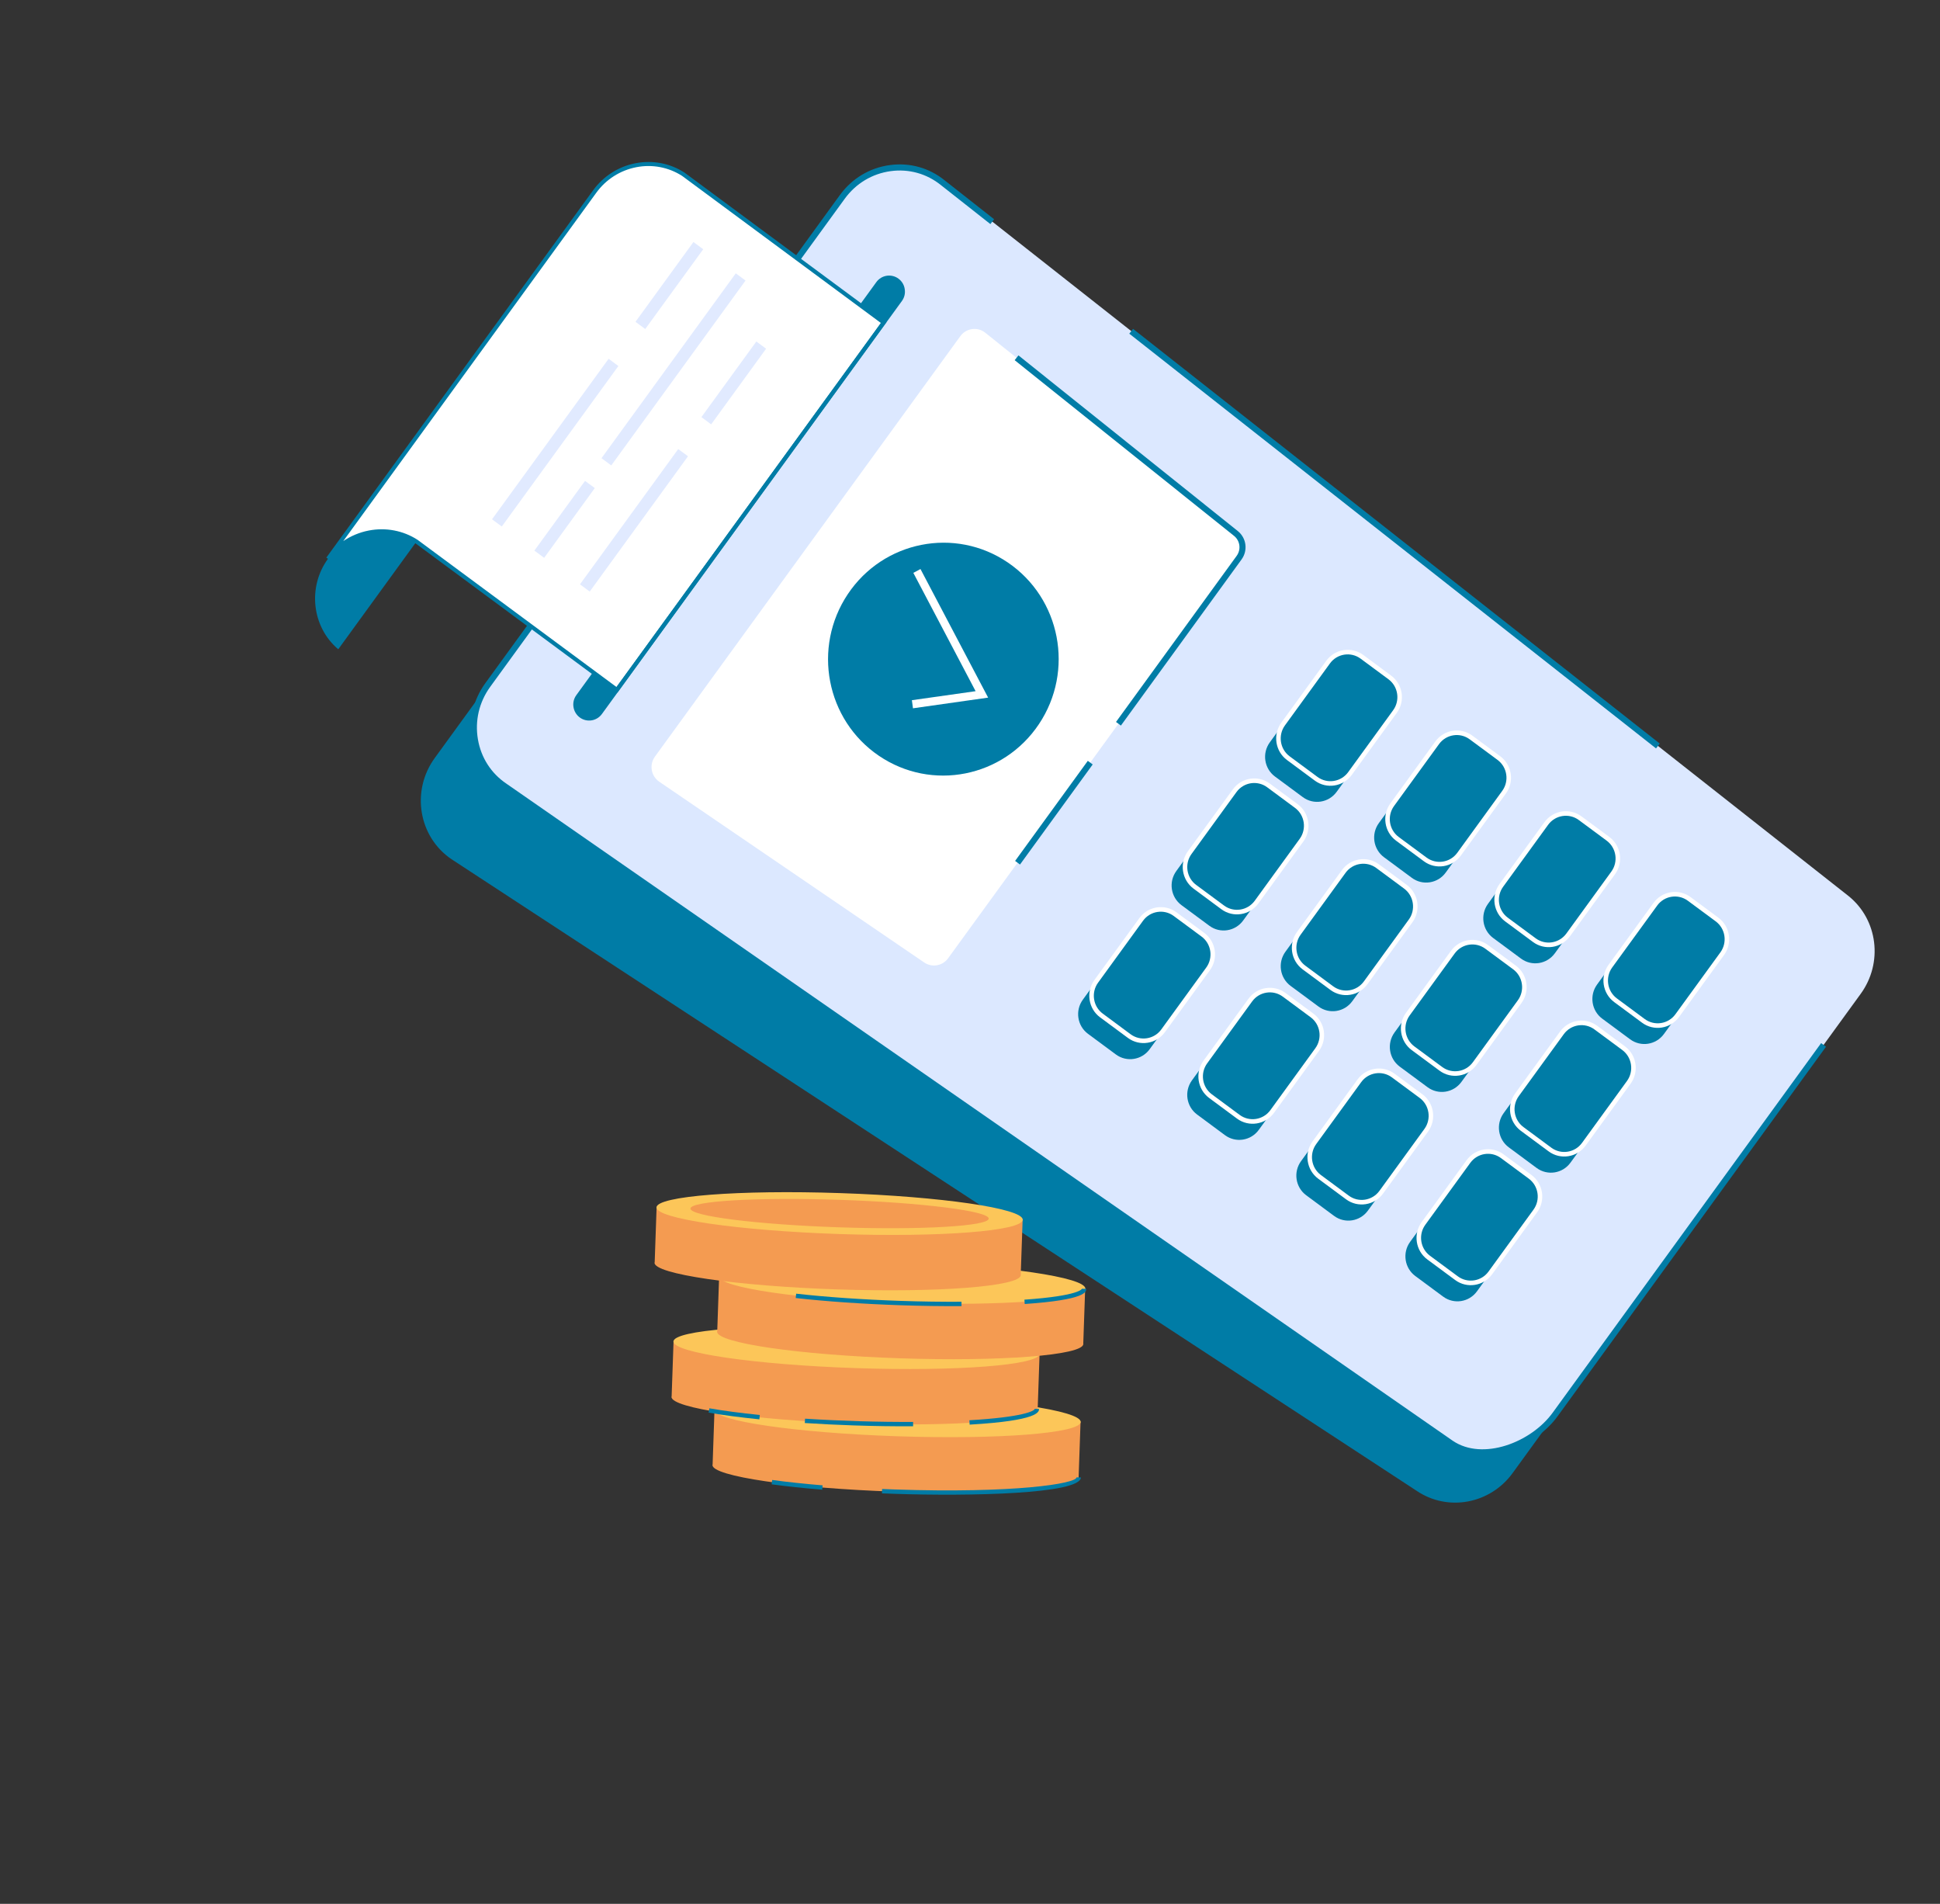 <svg width="106" height="104" viewBox="0 0 106 104" fill="none" xmlns="http://www.w3.org/2000/svg">
<rect x="0" y="0" width="106" height="104" fill="#333333" stroke="none"/>
<g id="Group 18">
<g id="Group">
<path id="Vector" d="M86.424 75.27L82.648 80.468C81.419 82.159 79.106 82.588 77.404 81.437L24.669 46.934C22.866 45.713 22.45 43.203 23.753 41.408L28.108 35.415L86.424 75.27Z" fill="#007CA6"/>
<path id="Vector_2" d="M51.517 9.98L101.007 48.95C102.606 50.241 102.898 52.594 101.668 54.287L84.972 77.268C83.743 78.96 80.992 79.99 79.291 78.839L27.572 42.938C25.768 41.717 25.352 39.206 26.656 37.412L46.021 10.759C47.324 8.965 49.822 8.609 51.519 9.978L51.517 9.98Z" fill="#DCE8FF"/>
<path id="Vector_3" d="M32.472 36.809L31.578 38.04C31.453 38.211 31.41 38.413 31.442 38.606C31.472 38.802 31.572 38.981 31.741 39.106C32.077 39.355 32.549 39.281 32.796 38.941L49.187 16.381C49.311 16.21 49.354 16.008 49.322 15.815C49.296 15.621 49.194 15.441 49.025 15.316C48.689 15.068 48.215 15.14 47.968 15.48L32.471 36.81L32.472 36.809Z" fill="#007CA6"/>
<path id="Vector_4" d="M67.703 30.464L51.803 52.348C51.5 52.765 50.924 52.866 50.499 52.577L36.018 42.7C35.571 42.393 35.464 41.773 35.784 41.332L52.472 18.362C52.792 17.922 53.413 17.836 53.835 18.176L67.528 29.14C67.928 29.461 68.006 30.047 67.703 30.464Z" fill="white"/>
<g id="Group_2">
<g id="Group_3">
<g id="Group_4">
<path id="Vector_5" d="M61.623 51.226L59.165 54.609C58.733 55.204 58.859 56.039 59.448 56.474L60.97 57.6C61.559 58.036 62.386 57.906 62.818 57.312L65.276 53.928C65.708 53.334 65.582 52.499 64.993 52.063L63.471 50.937C62.882 50.502 62.055 50.631 61.623 51.226Z" fill="#007CA6"/>
<path id="Vector_6" d="M67.584 55.634L65.126 59.017C64.694 59.612 64.82 60.447 65.409 60.882L66.931 62.009C67.519 62.444 68.347 62.315 68.779 61.72L71.237 58.337C71.669 57.742 71.543 56.907 70.954 56.471L69.432 55.345C68.843 54.91 68.016 55.039 67.584 55.634Z" fill="#007CA6"/>
<path id="Vector_7" d="M71.088 63.428L73.546 60.045C73.978 59.45 74.805 59.321 75.394 59.756L76.916 60.883C77.505 61.318 77.631 62.153 77.199 62.748L74.741 66.131C74.308 66.726 73.482 66.855 72.893 66.42L71.371 65.293C70.782 64.858 70.655 64.024 71.088 63.428Z" fill="#007CA6"/>
<path id="Vector_8" d="M79.505 64.454L77.047 67.838C76.615 68.432 76.742 69.267 77.33 69.703L78.853 70.829C79.441 71.264 80.268 71.135 80.7 70.54L83.159 67.157C83.591 66.562 83.464 65.727 82.876 65.292L81.353 64.166C80.765 63.73 79.937 63.86 79.505 64.454Z" fill="#007CA6"/>
</g>
<g id="Group_5">
<path id="Vector_9" d="M66.731 44.197L64.273 47.58C63.841 48.175 63.968 49.01 64.556 49.445L66.079 50.571C66.667 51.006 67.494 50.877 67.926 50.282L70.385 46.899C70.817 46.304 70.69 45.469 70.102 45.034L68.579 43.908C67.991 43.472 67.163 43.602 66.731 44.197Z" fill="#007CA6"/>
<path id="Vector_10" d="M72.692 48.606L70.234 51.99C69.802 52.584 69.929 53.419 70.517 53.855L72.04 54.981C72.628 55.416 73.455 55.287 73.887 54.692L76.346 51.309C76.778 50.714 76.651 49.879 76.062 49.444L74.54 48.317C73.952 47.882 73.124 48.011 72.692 48.606Z" fill="#007CA6"/>
<path id="Vector_11" d="M76.196 56.399L78.655 53.015C79.087 52.42 79.914 52.291 80.502 52.727L82.025 53.853C82.614 54.288 82.74 55.123 82.308 55.718L79.85 59.101C79.417 59.696 78.591 59.825 78.002 59.39L76.479 58.264C75.891 57.828 75.764 56.994 76.196 56.399Z" fill="#007CA6"/>
<path id="Vector_12" d="M84.614 57.426L82.156 60.809C81.724 61.404 81.85 62.239 82.439 62.674L83.961 63.801C84.55 64.236 85.377 64.107 85.809 63.512L88.267 60.129C88.699 59.534 88.573 58.699 87.984 58.264L86.462 57.137C85.874 56.702 85.046 56.831 84.614 57.426Z" fill="#007CA6"/>
</g>
<g id="Group_6">
<path id="Vector_13" d="M71.838 37.17L69.38 40.553C68.948 41.148 69.075 41.983 69.663 42.418L71.186 43.544C71.774 43.98 72.601 43.85 73.033 43.255L75.492 39.872C75.924 39.277 75.797 38.442 75.209 38.007L73.686 36.881C73.098 36.446 72.27 36.575 71.838 37.17Z" fill="#007CA6"/>
<path id="Vector_14" d="M77.797 41.579L75.339 44.963C74.907 45.557 75.034 46.392 75.622 46.828L77.144 47.954C77.733 48.389 78.56 48.26 78.992 47.665L81.45 44.282C81.882 43.687 81.756 42.852 81.167 42.417L79.645 41.291C79.057 40.855 78.229 40.985 77.797 41.579Z" fill="#007CA6"/>
<path id="Vector_15" d="M81.302 49.373L83.76 45.989C84.192 45.394 85.019 45.265 85.608 45.701L87.13 46.827C87.719 47.263 87.846 48.097 87.413 48.692L84.955 52.075C84.523 52.67 83.696 52.8 83.107 52.364L81.585 51.238C80.996 50.802 80.87 49.968 81.302 49.373Z" fill="#007CA6"/>
<path id="Vector_16" d="M89.721 50.398L87.263 53.781C86.831 54.376 86.957 55.211 87.546 55.646L89.068 56.772C89.657 57.208 90.484 57.078 90.916 56.483L93.374 53.1C93.806 52.505 93.68 51.67 93.091 51.235L91.569 50.109C90.98 49.674 90.153 49.803 89.721 50.398Z" fill="#007CA6"/>
</g>
</g>
<g id="Group_7">
<g id="Group_8">
<path id="Vector_17" d="M62.354 50.223L59.896 53.606C59.464 54.201 59.59 55.036 60.179 55.471L61.701 56.597C62.289 57.033 63.117 56.904 63.549 56.309L66.007 52.925C66.439 52.331 66.312 51.496 65.724 51.06L64.202 49.934C63.613 49.499 62.786 49.628 62.354 50.223Z" fill="#007CA6"/>
<path id="Vector_18" d="M68.315 54.631L65.857 58.014C65.424 58.609 65.551 59.444 66.14 59.879L67.662 61.006C68.251 61.441 69.078 61.312 69.51 60.717L71.968 57.334C72.4 56.739 72.273 55.904 71.685 55.469L70.162 54.342C69.574 53.907 68.747 54.036 68.315 54.631Z" fill="#007CA6"/>
<path id="Vector_19" d="M71.818 62.425L74.276 59.042C74.709 58.447 75.535 58.318 76.124 58.753L77.646 59.879C78.235 60.315 78.362 61.149 77.929 61.744L75.471 65.128C75.039 65.723 74.212 65.852 73.624 65.416L72.101 64.29C71.512 63.855 71.386 63.02 71.818 62.425Z" fill="#007CA6"/>
<path id="Vector_20" d="M80.236 63.451L77.778 66.834C77.346 67.429 77.473 68.264 78.061 68.699L79.584 69.826C80.172 70.261 80.999 70.132 81.431 69.537L83.889 66.153C84.322 65.559 84.195 64.724 83.606 64.288L82.084 63.162C81.496 62.727 80.668 62.856 80.236 63.451Z" fill="#007CA6"/>
</g>
<g id="Group_9">
<path id="Vector_21" d="M65.003 46.578L67.461 43.194C67.893 42.599 68.72 42.47 69.308 42.906L70.831 44.032C71.42 44.468 71.546 45.302 71.114 45.897L68.656 49.28C68.224 49.876 67.397 50.005 66.808 49.569L65.286 48.443C64.697 48.007 64.57 47.173 65.003 46.578Z" fill="#007CA6"/>
<path id="Vector_22" d="M73.42 47.604L70.962 50.987C70.53 51.582 70.657 52.417 71.245 52.852L72.768 53.978C73.356 54.414 74.183 54.284 74.615 53.69L77.073 50.306C77.506 49.712 77.379 48.877 76.79 48.441L75.268 47.315C74.68 46.88 73.852 47.009 73.42 47.604Z" fill="#007CA6"/>
<path id="Vector_23" d="M76.925 55.396L79.383 52.013C79.816 51.418 80.642 51.289 81.231 51.724L82.753 52.85C83.342 53.286 83.469 54.12 83.036 54.715L80.578 58.099C80.146 58.694 79.319 58.823 78.73 58.388L77.208 57.261C76.619 56.826 76.493 55.991 76.925 55.396Z" fill="#007CA6"/>
<path id="Vector_24" d="M85.342 56.422L82.884 59.806C82.452 60.4 82.579 61.235 83.167 61.67L84.689 62.797C85.278 63.232 86.105 63.103 86.537 62.508L88.995 59.125C89.427 58.53 89.301 57.695 88.712 57.26L87.19 56.133C86.602 55.698 85.774 55.827 85.342 56.422Z" fill="#007CA6"/>
</g>
<g id="Group_10">
<path id="Vector_25" d="M70.109 39.549L72.567 36.166C73 35.571 73.826 35.441 74.415 35.877L75.938 37.003C76.526 37.439 76.653 38.273 76.221 38.868L73.762 42.252C73.33 42.847 72.503 42.976 71.915 42.54L70.392 41.414C69.803 40.979 69.677 40.144 70.109 39.549Z" fill="#007CA6"/>
<path id="Vector_26" d="M76.07 43.958L78.528 40.574C78.96 39.979 79.787 39.85 80.375 40.286L81.898 41.412C82.487 41.847 82.613 42.682 82.181 43.277L79.723 46.66C79.29 47.255 78.464 47.385 77.875 46.949L76.353 45.823C75.764 45.387 75.637 44.553 76.07 43.958Z" fill="#007CA6"/>
<path id="Vector_27" d="M82.03 48.368L84.489 44.985C84.921 44.389 85.748 44.26 86.336 44.696L87.859 45.822C88.448 46.258 88.574 47.092 88.142 47.687L85.684 51.07C85.251 51.666 84.425 51.795 83.836 51.359L82.313 50.233C81.725 49.797 81.598 48.963 82.03 48.368Z" fill="#007CA6"/>
<path id="Vector_28" d="M87.99 52.778L90.449 49.394C90.881 48.799 91.708 48.67 92.296 49.105L93.819 50.232C94.407 50.667 94.534 51.502 94.102 52.097L91.644 55.48C91.211 56.075 90.385 56.204 89.796 55.769L88.273 54.643C87.685 54.207 87.558 53.373 87.99 52.778Z" fill="#007CA6"/>
</g>
</g>
<g id="Group_11">
<g id="Group_12">
<path id="Vector_29" d="M66.109 52.999L63.65 56.382C63.179 57.031 62.272 57.173 61.63 56.698L60.107 55.572C59.465 55.097 59.326 54.181 59.798 53.532L62.256 50.149C62.728 49.5 63.635 49.358 64.277 49.833L65.799 50.96C66.441 51.434 66.58 52.35 66.109 52.999ZM59.997 53.68C59.607 54.217 59.722 54.977 60.254 55.37L61.776 56.497C62.308 56.89 63.061 56.773 63.451 56.235L65.909 52.852C66.3 52.314 66.185 51.554 65.653 51.161L64.13 50.035C63.599 49.641 62.846 49.759 62.455 50.296L59.997 53.68Z" fill="white"/>
<path id="Vector_30" d="M72.069 57.406L69.611 60.789C69.139 61.438 68.232 61.58 67.59 61.105L66.068 59.979C65.426 59.504 65.287 58.589 65.758 57.94L68.216 54.556C68.688 53.907 69.595 53.766 70.237 54.24L71.76 55.367C72.402 55.842 72.54 56.757 72.069 57.406ZM65.958 58.087C65.567 58.624 65.682 59.384 66.214 59.778L67.737 60.904C68.268 61.297 69.021 61.18 69.412 60.642L71.87 57.259C72.26 56.721 72.145 55.962 71.613 55.568L70.091 54.442C69.559 54.048 68.806 54.166 68.416 54.704L65.958 58.087Z" fill="white"/>
<path id="Vector_31" d="M78.028 61.815L75.57 65.199C75.098 65.848 74.191 65.989 73.549 65.514L72.027 64.388C71.385 63.913 71.246 62.998 71.717 62.349L74.175 58.965C74.647 58.316 75.554 58.175 76.196 58.65L77.719 59.776C78.361 60.251 78.499 61.166 78.028 61.815ZM71.916 62.496C71.526 63.034 71.641 63.793 72.173 64.187L73.696 65.313C74.227 65.707 74.98 65.589 75.371 65.051L77.829 61.668C78.219 61.13 78.104 60.371 77.572 59.977L76.05 58.851C75.518 58.458 74.765 58.575 74.375 59.113L71.916 62.496Z" fill="white"/>
<path id="Vector_32" d="M83.988 66.224L81.53 69.607C81.059 70.256 80.152 70.398 79.51 69.923L77.987 68.797C77.345 68.322 77.206 67.406 77.678 66.757L80.136 63.374C80.608 62.725 81.514 62.583 82.156 63.058L83.679 64.185C84.321 64.66 84.46 65.575 83.988 66.224ZM77.877 66.905C77.487 67.442 77.602 68.202 78.133 68.596L79.656 69.722C80.188 70.115 80.941 69.998 81.331 69.46L83.789 66.077C84.18 65.539 84.064 64.779 83.533 64.386L82.01 63.26C81.478 62.866 80.726 62.984 80.335 63.522L77.877 66.905Z" fill="white"/>
</g>
<g id="Group_13">
<path id="Vector_33" d="M71.214 45.969L68.756 49.352C68.284 50.001 67.377 50.143 66.735 49.668L65.213 48.541C64.571 48.066 64.432 47.151 64.903 46.502L67.362 43.119C67.833 42.47 68.74 42.328 69.382 42.803L70.904 43.929C71.547 44.404 71.686 45.32 71.214 45.969ZM65.103 46.65C64.712 47.187 64.827 47.947 65.359 48.34L66.882 49.466C67.413 49.86 68.166 49.742 68.557 49.205L71.015 45.821C71.405 45.284 71.29 44.524 70.758 44.131L69.236 43.004C68.704 42.611 67.951 42.729 67.561 43.266L65.103 46.65Z" fill="white"/>
<path id="Vector_34" d="M77.175 50.379L74.717 53.762C74.246 54.411 73.339 54.553 72.697 54.078L71.174 52.952C70.532 52.477 70.393 51.561 70.865 50.912L73.323 47.529C73.794 46.88 74.701 46.738 75.344 47.213L76.866 48.34C77.508 48.814 77.647 49.73 77.175 50.379ZM71.064 51.06C70.674 51.597 70.789 52.357 71.321 52.75L72.843 53.877C73.375 54.27 74.127 54.152 74.518 53.615L76.976 50.231C77.367 49.694 77.251 48.934 76.72 48.541L75.197 47.414C74.665 47.021 73.913 47.139 73.522 47.676L71.064 51.06Z" fill="white"/>
<path id="Vector_35" d="M83.134 54.788L80.676 58.171C80.205 58.82 79.298 58.962 78.656 58.487L77.133 57.361C76.491 56.886 76.352 55.971 76.824 55.322L79.282 51.938C79.754 51.289 80.66 51.147 81.302 51.622L82.825 52.749C83.467 53.224 83.606 54.139 83.134 54.788ZM77.023 55.469C76.632 56.006 76.748 56.766 77.279 57.16L78.802 58.286C79.334 58.679 80.087 58.562 80.477 58.024L82.935 54.641C83.326 54.103 83.21 53.343 82.679 52.95L81.156 51.824C80.624 51.43 79.872 51.548 79.481 52.086L77.023 55.469Z" fill="white"/>
<path id="Vector_36" d="M89.096 59.196L86.638 62.58C86.166 63.228 85.259 63.37 84.617 62.895L83.095 61.769C82.453 61.294 82.314 60.379 82.785 59.73L85.243 56.346C85.715 55.697 86.622 55.556 87.264 56.031L88.786 57.157C89.428 57.632 89.567 58.547 89.096 59.196ZM82.984 59.877C82.594 60.415 82.709 61.174 83.241 61.568L84.763 62.694C85.295 63.087 86.048 62.97 86.439 62.432L88.897 59.049C89.287 58.511 89.172 57.752 88.64 57.358L87.118 56.232C86.586 55.839 85.833 55.956 85.443 56.494L82.984 59.877Z" fill="white"/>
</g>
<g id="Group_14">
<path id="Vector_37" d="M76.32 38.943L73.862 42.327C73.39 42.976 72.483 43.117 71.841 42.642L70.319 41.516C69.677 41.041 69.538 40.126 70.009 39.477L72.468 36.093C72.939 35.444 73.846 35.303 74.488 35.778L76.01 36.904C76.653 37.379 76.791 38.294 76.32 38.943ZM70.209 39.624C69.818 40.162 69.933 40.921 70.465 41.315L71.988 42.441C72.519 42.834 73.272 42.717 73.663 42.179L76.121 38.796C76.511 38.258 76.396 37.499 75.864 37.105L74.342 35.979C73.81 35.586 73.057 35.703 72.667 36.241L70.209 39.624Z" fill="white"/>
<path id="Vector_38" d="M82.28 43.349L79.822 46.733C79.351 47.382 78.444 47.524 77.802 47.049L76.279 45.922C75.637 45.447 75.498 44.532 75.97 43.883L78.428 40.5C78.9 39.851 79.806 39.709 80.448 40.184L81.971 41.31C82.613 41.785 82.752 42.7 82.28 43.349ZM76.169 44.03C75.778 44.568 75.894 45.328 76.425 45.721L77.948 46.847C78.48 47.241 79.233 47.123 79.623 46.586L82.081 43.202C82.472 42.665 82.356 41.905 81.825 41.511L80.302 40.385C79.77 39.992 79.018 40.109 78.627 40.647L76.169 44.03Z" fill="white"/>
<path id="Vector_39" d="M88.241 47.759L85.783 51.142C85.312 51.791 84.405 51.933 83.763 51.458L82.24 50.331C81.598 49.856 81.459 48.941 81.931 48.292L84.389 44.909C84.86 44.26 85.767 44.118 86.409 44.593L87.932 45.719C88.574 46.194 88.713 47.11 88.241 47.759ZM82.13 48.44C81.739 48.977 81.855 49.737 82.386 50.13L83.909 51.256C84.441 51.65 85.193 51.532 85.584 50.995L88.042 47.611C88.433 47.074 88.317 46.314 87.786 45.921L86.263 44.794C85.731 44.401 84.979 44.519 84.588 45.056L82.13 48.44Z" fill="white"/>
<path id="Vector_40" d="M94.201 52.168L91.743 55.552C91.271 56.201 90.364 56.342 89.722 55.867L88.2 54.741C87.558 54.266 87.419 53.351 87.89 52.702L90.348 49.319C90.82 48.669 91.727 48.528 92.369 49.003L93.891 50.129C94.533 50.604 94.672 51.519 94.201 52.168ZM88.089 52.849C87.699 53.387 87.814 54.146 88.346 54.54L89.868 55.666C90.4 56.059 91.153 55.942 91.543 55.404L94.002 52.021C94.392 51.483 94.277 50.724 93.745 50.33L92.223 49.204C91.691 48.811 90.938 48.928 90.548 49.466L88.089 52.849Z" fill="white"/>
</g>
</g>
</g>
<path id="Vector_41" d="M99.772 57.177L85.103 77.368C83.84 79.106 80.983 80.188 79.196 78.979L27.475 43.077C26.574 42.468 25.976 41.534 25.788 40.449C25.596 39.343 25.855 38.23 26.519 37.317L45.884 10.663C46.547 9.75 47.519 9.164 48.624 9.017C49.707 8.87 50.771 9.168 51.617 9.852L54.317 11.976L54.114 12.241L51.413 10.113C50.636 9.485 49.66 9.214 48.668 9.348C47.655 9.486 46.762 10.022 46.152 10.862L26.787 37.515C26.177 38.355 25.939 39.375 26.114 40.392C26.285 41.387 26.835 42.244 27.661 42.802L79.381 78.705C81.02 79.814 83.658 78.792 84.835 77.172L99.504 56.981L99.771 57.179L99.772 57.177Z" fill="#007CA6"/>
<path id="Vector_42" d="M61.704 18.228L90.484 40.882L90.688 40.619L61.908 17.964L61.704 18.228Z" fill="#007CA6"/>
<path id="Vector_43" d="M37.334 9.516L48.285 17.617L33.707 37.681L22.756 29.581C21.967 29.071 21.038 28.92 20.166 29.088C19.294 29.258 18.48 29.75 17.916 30.525L32.494 10.46C33.057 9.685 33.873 9.194 34.744 9.023C35.615 8.852 36.543 9.005 37.334 9.516Z" fill="white"/>
<path id="Vector_44" d="M22.758 29.581L18.482 35.467C17.763 34.861 17.341 34.012 17.239 33.121C17.137 32.23 17.357 31.299 17.92 30.524C18.483 29.749 19.299 29.258 20.17 29.087C21.041 28.919 21.968 29.069 22.76 29.58L22.758 29.581Z" fill="#007CA6"/>
<path id="Vector_45" d="M48.44 17.595L33.732 37.84L22.692 29.673C21.958 29.2 21.067 29.03 20.189 29.201C19.31 29.371 18.535 29.865 18.008 30.591L17.83 30.46L32.407 10.395C32.968 9.624 33.791 9.097 34.725 8.917C35.659 8.735 36.607 8.917 37.397 9.426L48.444 17.598L48.44 17.595ZM33.684 37.528L48.132 17.643L37.272 9.61C36.53 9.133 35.64 8.964 34.765 9.134C33.886 9.305 33.11 9.801 32.584 10.525L18.755 29.558C19.171 29.277 19.643 29.079 20.146 28.981C21.081 28.8 22.029 28.981 22.817 29.489L33.686 37.53L33.684 37.528Z" fill="#007CA6"/>
<path id="Vector_46" d="M49.279 16.443L32.888 39.003C32.606 39.392 32.063 39.477 31.678 39.192C31.492 39.054 31.371 38.852 31.334 38.62C31.298 38.391 31.353 38.161 31.491 37.971L32.386 36.739L32.564 36.871L31.669 38.102C31.567 38.242 31.526 38.413 31.553 38.586C31.58 38.76 31.67 38.91 31.809 39.013C32.096 39.224 32.5 39.161 32.71 38.872L49.101 16.312C49.203 16.172 49.245 16.001 49.217 15.828C49.192 15.655 49.102 15.505 48.963 15.403C48.675 15.19 48.27 15.253 48.06 15.542L47.166 16.773L46.988 16.642L47.882 15.411C48.164 15.022 48.707 14.937 49.093 15.223C49.28 15.361 49.403 15.565 49.434 15.796C49.471 16.024 49.416 16.255 49.279 16.443Z" fill="#007CA6"/>
<g id="Group_15">
<g id="Group_16">
<path id="Vector_47" d="M38.928 80.027C38.907 80.644 43.371 81.296 48.895 81.483C54.419 81.67 58.918 81.32 58.94 80.704C58.94 80.693 58.938 80.681 58.936 80.67L59.041 77.651L39.041 76.975L38.937 79.987C38.932 80.001 38.929 80.014 38.928 80.027Z" fill="#F49B51"/>
<path id="Vector_48" d="M49.003 78.456C54.529 78.643 59.026 78.294 59.047 77.677C59.069 77.059 54.607 76.407 49.081 76.221C43.555 76.034 39.058 76.383 39.036 77C39.015 77.617 43.477 78.269 49.003 78.456Z" fill="#FCC659"/>
</g>
<g id="Group_17">
<path id="Vector_49" d="M36.69 76.304C36.668 76.921 41.132 77.573 46.656 77.76C52.181 77.947 56.679 77.597 56.701 76.981C56.701 76.969 56.699 76.958 56.698 76.947L56.803 73.928L36.803 73.252L36.698 76.264C36.693 76.277 36.69 76.291 36.69 76.304Z" fill="#F49B51"/>
<path id="Vector_50" d="M46.763 74.734C52.289 74.921 56.786 74.572 56.808 73.954C56.829 73.337 52.367 72.685 46.841 72.498C41.315 72.312 36.818 72.661 36.797 73.278C36.775 73.895 41.237 74.547 46.763 74.734Z" fill="#FCC659"/>
</g>
<g id="Group_18">
<path id="Vector_51" d="M39.181 72.741C39.16 73.358 43.624 74.01 49.148 74.197C54.672 74.384 59.171 74.034 59.193 73.418C59.193 73.406 59.191 73.395 59.189 73.384L59.294 70.365L39.294 69.689L39.19 72.701C39.185 72.714 39.182 72.728 39.181 72.741Z" fill="#F49B51"/>
<path id="Vector_52" d="M49.256 71.171C54.782 71.358 59.279 71.009 59.3 70.392C59.322 69.775 54.86 69.123 49.334 68.936C43.808 68.749 39.311 69.098 39.289 69.715C39.268 70.333 43.73 70.984 49.256 71.171Z" fill="#FCC659"/>
</g>
<g id="Group_19">
<path id="Vector_53" d="M48.891 81.602C52.96 81.739 59.027 81.615 59.059 80.708L58.823 80.7C58.811 81.048 55.392 81.583 48.9 81.364C48.663 81.356 48.43 81.348 48.198 81.338L48.19 81.576C48.419 81.584 48.655 81.594 48.891 81.602Z" fill="#007CA6"/>
<path id="Vector_54" d="M44.927 81.376L44.946 81.138C43.936 81.055 43.008 80.956 42.193 80.844L42.16 81.082C42.98 81.194 43.91 81.292 44.927 81.376Z" fill="#007CA6"/>
</g>
<g id="Group_20">
<path id="Vector_55" d="M52.979 77.821C56.751 77.603 56.768 77.124 56.773 76.966L56.537 76.958C56.533 77.074 55.883 77.413 52.967 77.582L52.981 77.821L52.979 77.821Z" fill="#007CA6"/>
<path id="Vector_56" d="M46.605 77.863C47.73 77.901 48.835 77.918 49.891 77.911L49.891 77.673C48.007 77.683 45.925 77.621 43.988 77.496L43.973 77.734C44.83 77.789 45.716 77.833 46.607 77.863L46.605 77.863Z" fill="#007CA6"/>
<path id="Vector_57" d="M41.492 77.532L41.515 77.294C40.45 77.187 39.523 77.064 38.76 76.929L38.718 77.164C39.488 77.301 40.422 77.424 41.492 77.532Z" fill="#007CA6"/>
</g>
<g id="Group_21">
<path id="Vector_58" d="M55.99 71.232C59.336 71.002 59.351 70.568 59.356 70.406L59.12 70.397C59.12 70.397 59.021 70.784 55.974 70.995L55.99 71.234L55.99 71.232Z" fill="#007CA6"/>
<path id="Vector_59" d="M49.19 71.299C50.341 71.338 51.467 71.354 52.536 71.347L52.535 71.109C51.469 71.115 50.345 71.1 49.199 71.061C47.145 70.991 45.176 70.856 43.502 70.668L43.477 70.905C45.155 71.094 47.13 71.229 49.19 71.299Z" fill="#007CA6"/>
</g>
<g id="Group_22">
<path id="Vector_60" d="M35.764 68.978C35.742 69.595 40.206 70.247 45.731 70.434C51.255 70.621 55.754 70.271 55.775 69.654C55.776 69.643 55.774 69.632 55.772 69.621L55.877 66.602L35.877 65.925L35.772 68.938C35.767 68.951 35.764 68.965 35.764 68.978Z" fill="#F49B51"/>
<path id="Vector_61" d="M45.837 67.409C51.363 67.596 55.86 67.247 55.881 66.63C55.903 66.012 51.441 65.361 45.915 65.174C40.389 64.987 35.892 65.336 35.87 65.953C35.849 66.57 40.311 67.222 45.837 67.409Z" fill="#FCC659"/>
<path id="Vector_62" d="M37.725 66.017C37.711 66.431 41.349 66.891 45.848 67.043C50.347 67.195 54.008 66.982 54.023 66.568C54.037 66.154 50.399 65.694 45.9 65.542C41.401 65.39 37.74 65.603 37.725 66.017Z" fill="#F49B51"/>
</g>
</g>
<g id="Group_23">
<path id="Vector_63" d="M37.889 13.22L34.722 17.58L35.255 17.974L38.423 13.615L37.889 13.22Z" fill="#E1EAFF"/>
<path id="Vector_64" d="M33.254 19.599L26.884 28.367L27.418 28.761L33.788 19.994L33.254 19.599Z" fill="#E1EAFF"/>
<path id="Vector_65" d="M40.202 14.931L32.865 25.029L33.399 25.424L40.735 15.325L40.202 14.931Z" fill="#E1EAFF"/>
<path id="Vector_66" d="M31.966 26.268L29.198 30.077L29.732 30.472L32.5 26.662L31.966 26.268Z" fill="#E1EAFF"/>
<path id="Vector_67" d="M41.326 18.654L38.324 22.786L38.858 23.18L41.859 19.049L41.326 18.654Z" fill="#E1EAFF"/>
<path id="Vector_68" d="M37.058 24.53L31.689 31.92L32.222 32.315L37.592 24.924L37.058 24.53Z" fill="#E1EAFF"/>
</g>
<path id="Vector_69" d="M59.437 41.561L55.465 47.028L55.732 47.226L59.704 41.759L59.437 41.561Z" fill="#007CA6"/>
<path id="Vector_70" d="M67.837 30.561L61.245 39.635L60.978 39.437L67.57 30.364C67.822 30.017 67.758 29.536 67.424 29.27L55.44 19.675L55.647 19.413L67.631 29.008C68.105 29.387 68.195 30.069 67.837 30.561Z" fill="#007CA6"/>
</g>
<g id="Group_24">
<path id="Vector_71" d="M56.767 39.555C58.713 36.64 57.953 32.688 55.069 30.728C52.184 28.768 48.269 29.542 46.322 32.457C44.376 35.372 45.136 39.324 48.021 41.284C50.905 43.244 54.821 42.47 56.767 39.555Z" fill="#007CA6"/>
<path id="Vector_72" d="M53.991 38.108L49.884 38.691L49.825 38.249L53.306 37.756L49.904 31.293L50.294 31.084L53.991 38.108Z" fill="white"/>
</g>
</g>
</svg>
